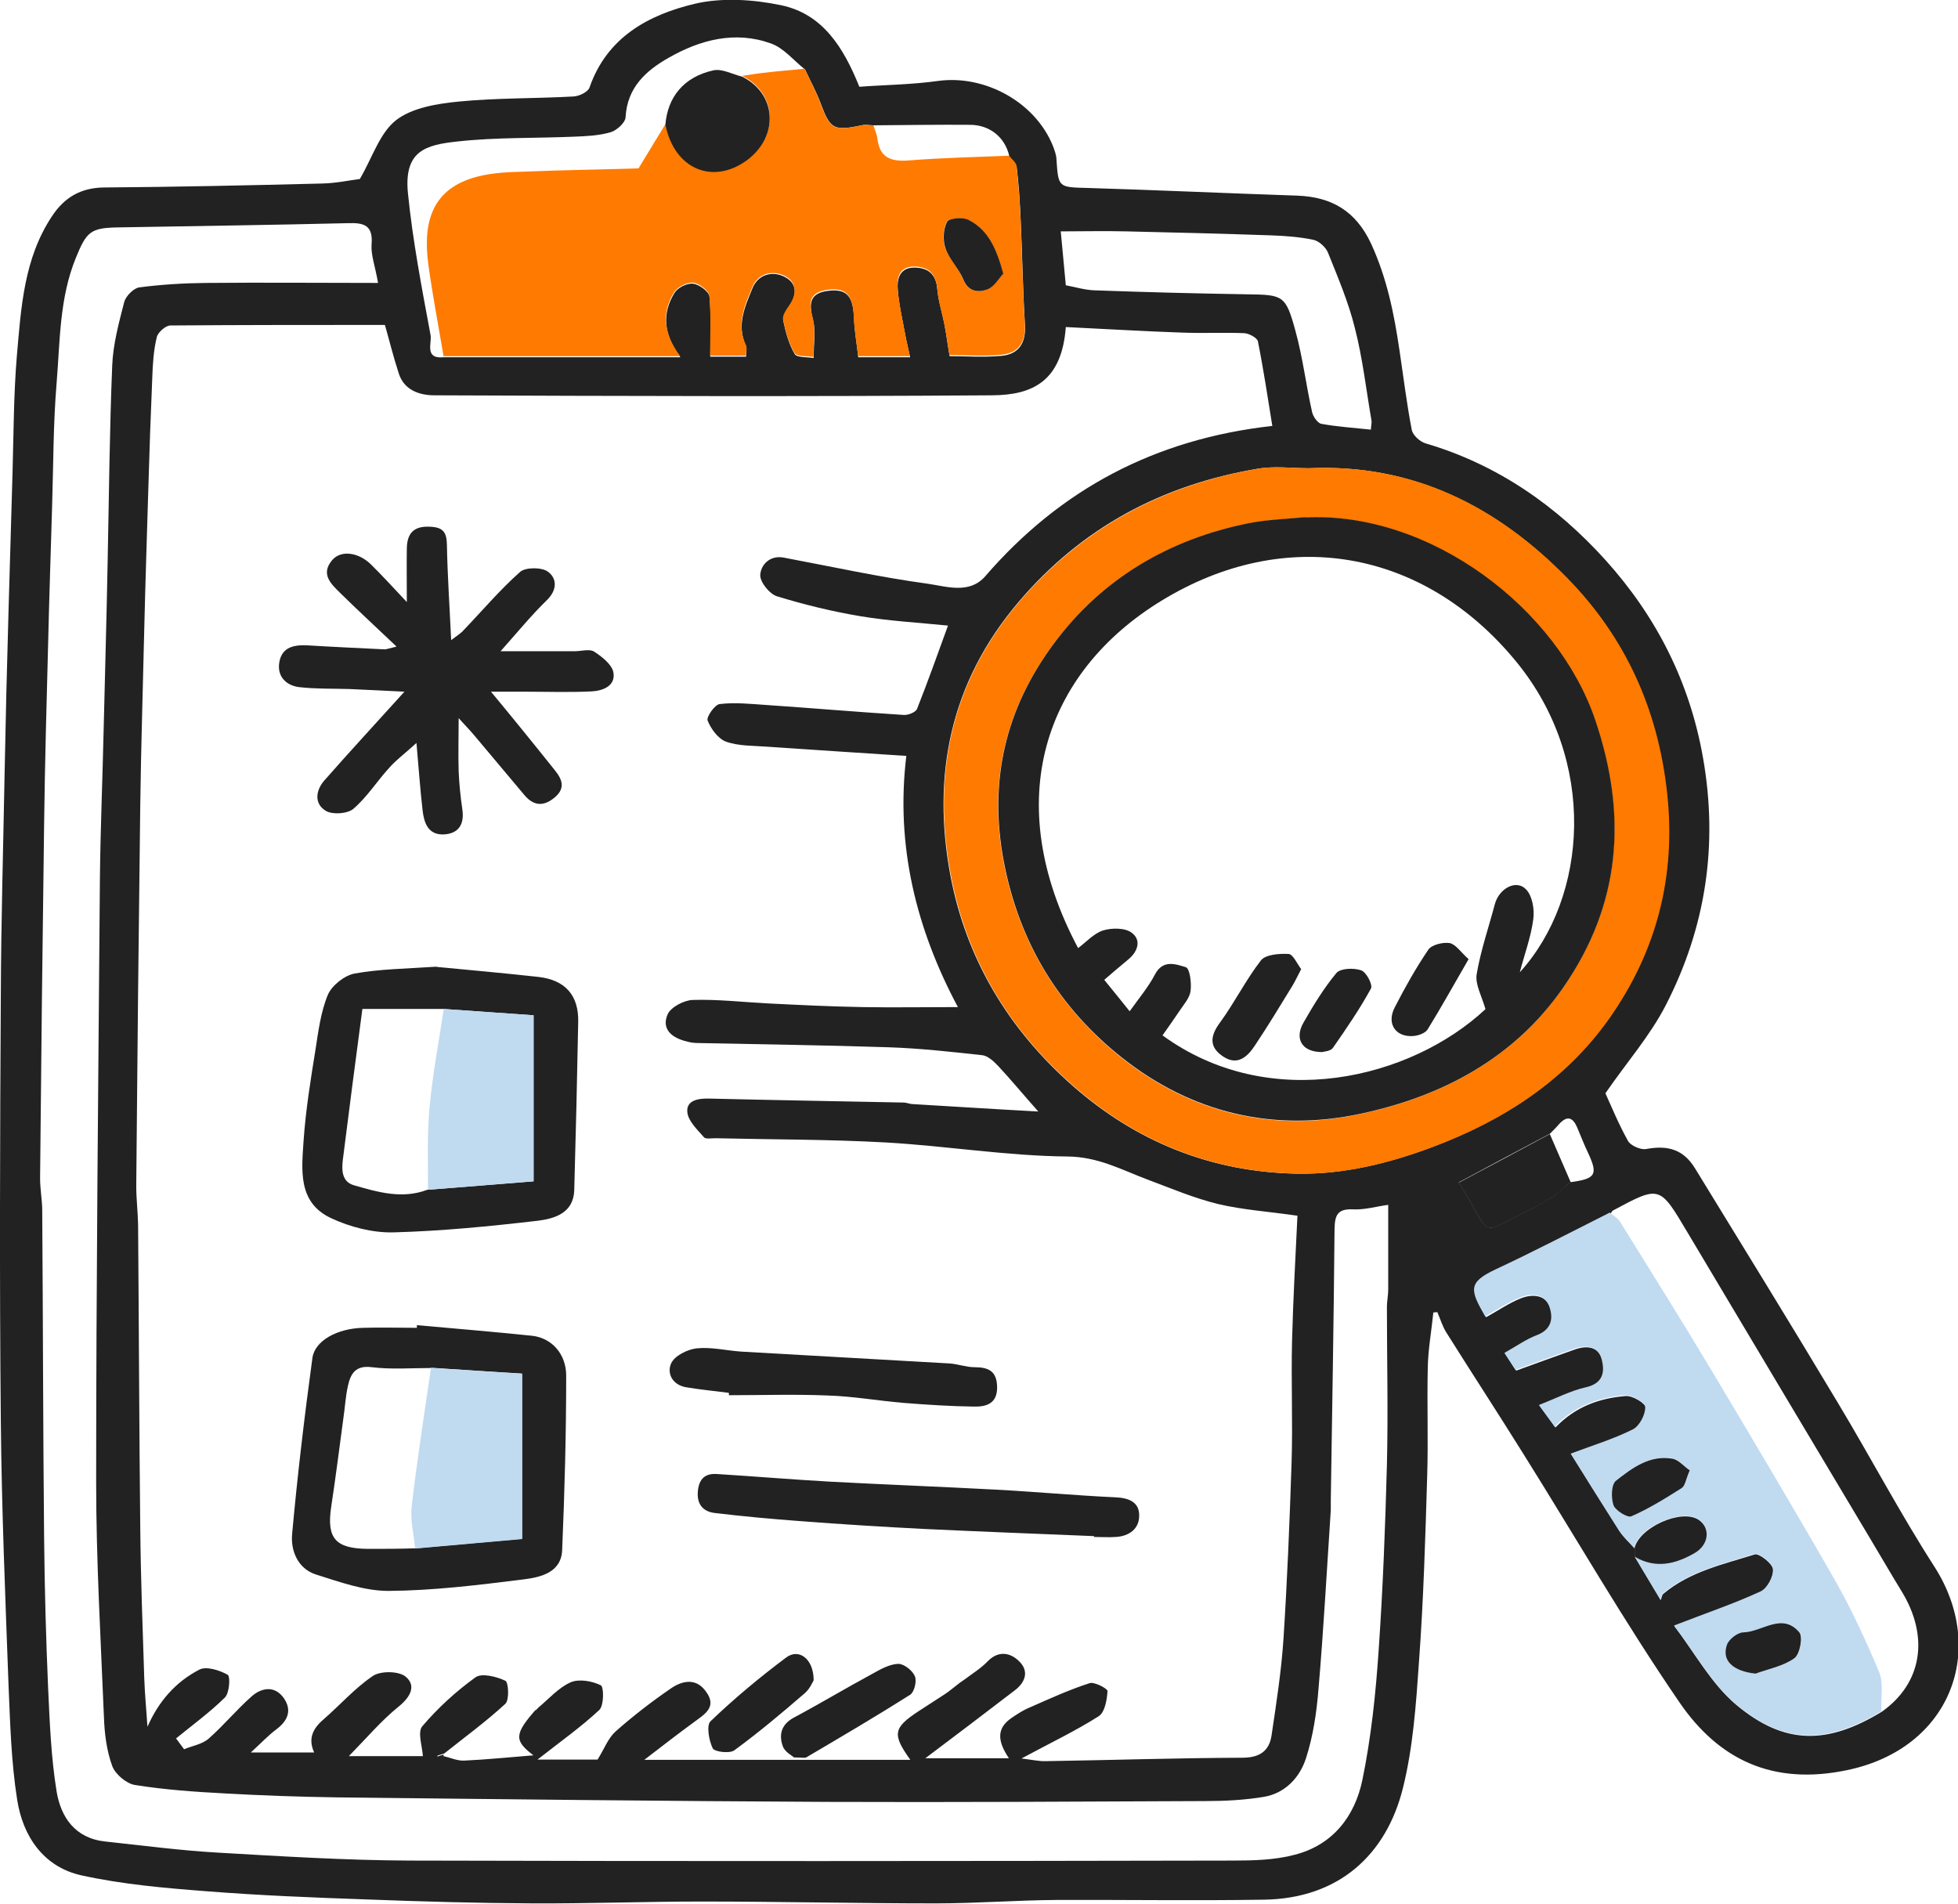 <svg width="36" height="35" viewBox="0 0 36 35" fill="none" xmlns="http://www.w3.org/2000/svg">
<g clip-path="url(#clip0_329_3295)">
<path d="M26.354 24.126C26.32 24.471 26.256 24.811 26.251 25.156C26.236 25.808 26.261 26.464 26.241 27.116C26.207 28.268 26.173 29.415 26.089 30.562C26.035 31.34 25.981 32.127 25.794 32.876C25.49 34.096 24.621 34.908 23.236 34.927C21.969 34.947 20.697 34.927 19.424 34.932C18.688 34.937 17.946 34.995 17.209 34.995C15.771 34.995 14.336 34.961 12.897 34.961C11.861 34.961 10.825 35 9.788 34.995C8.767 34.99 7.75 34.961 6.729 34.922C5.751 34.888 4.769 34.849 3.797 34.772C3.026 34.713 2.25 34.645 1.498 34.48C0.796 34.325 0.418 33.756 0.315 33.085C0.206 32.395 0.187 31.685 0.157 30.985C0.098 29.366 0.03 27.743 0.015 26.124C-0.01 23.513 0 20.903 0.015 18.297C0.02 16.951 0.059 15.6 0.084 14.253C0.103 13.242 0.128 12.236 0.157 11.225C0.182 10.374 0.206 9.518 0.231 8.668C0.251 7.958 0.251 7.248 0.31 6.543C0.388 5.659 0.437 4.754 0.958 3.972C1.184 3.631 1.483 3.452 1.911 3.447C3.247 3.437 4.587 3.408 5.923 3.374C6.184 3.369 6.444 3.311 6.616 3.291C6.847 2.897 6.979 2.45 7.279 2.212C7.578 1.979 8.04 1.906 8.438 1.867C9.135 1.799 9.843 1.813 10.54 1.774C10.648 1.77 10.81 1.692 10.839 1.609C11.159 0.686 11.92 0.272 12.78 0.068C13.28 -0.048 13.855 -0.01 14.366 0.097C15.122 0.258 15.505 0.861 15.8 1.595C16.267 1.561 16.763 1.556 17.249 1.488C18.108 1.371 19.037 1.877 19.361 2.688C19.39 2.766 19.42 2.844 19.424 2.927C19.459 3.452 19.459 3.442 20.004 3.456C21.286 3.495 22.568 3.554 23.855 3.597C24.493 3.622 24.93 3.884 25.21 4.482C25.5 5.114 25.632 5.765 25.731 6.441C25.804 6.927 25.863 7.418 25.957 7.904C25.976 8.002 26.109 8.123 26.212 8.152C27.533 8.541 28.619 9.3 29.522 10.301C30.45 11.331 31.064 12.532 31.31 13.922C31.595 15.527 31.364 17.048 30.627 18.482C30.337 19.046 29.905 19.537 29.517 20.101C29.63 20.349 29.763 20.674 29.935 20.981C29.984 21.063 30.161 21.141 30.259 21.127C30.671 21.049 30.956 21.136 31.168 21.486C32.047 22.92 32.931 24.354 33.795 25.798C34.394 26.795 34.939 27.83 35.568 28.807C36.541 30.329 35.873 32.147 33.962 32.545C32.592 32.832 31.605 32.351 30.887 31.311C29.866 29.823 28.967 28.258 28.009 26.731C27.543 25.983 27.057 25.239 26.59 24.495C26.521 24.384 26.482 24.252 26.428 24.126C26.408 24.126 26.384 24.126 26.364 24.131L26.354 24.126ZM28.884 21.734C29.345 21.671 29.385 21.593 29.193 21.185C29.124 21.039 29.065 20.888 29.002 20.738C28.923 20.548 28.82 20.5 28.668 20.665C28.614 20.728 28.555 20.786 28.496 20.845C27.936 21.141 27.381 21.438 26.821 21.739C27.499 22.813 27.12 22.716 28.23 22.186C28.348 22.128 28.466 22.06 28.574 21.982C28.682 21.904 28.781 21.812 28.879 21.729L28.884 21.734ZM30.058 28.622C30.215 28.885 30.372 29.143 30.534 29.42C30.554 29.366 30.558 29.322 30.583 29.303C31.069 28.895 31.678 28.763 32.263 28.579C32.341 28.554 32.592 28.749 32.602 28.856C32.611 28.992 32.498 29.211 32.376 29.269C31.889 29.493 31.379 29.668 30.784 29.896C31.163 30.392 31.467 30.961 31.924 31.345C32.813 32.088 33.599 32.079 34.6 31.471C35.337 30.951 35.48 30.095 34.959 29.25C34.767 28.938 34.586 28.622 34.399 28.311C33.274 26.425 32.145 24.539 31.02 22.648C30.514 21.797 30.519 21.793 29.66 22.254C29.64 22.264 29.63 22.288 29.616 22.308C28.913 22.658 28.221 23.018 27.514 23.353C26.998 23.596 27.047 23.727 27.322 24.218C27.538 24.102 27.744 23.956 27.97 23.868C28.172 23.791 28.412 23.8 28.501 24.034C28.579 24.238 28.55 24.447 28.28 24.558C28.078 24.641 27.892 24.768 27.675 24.889C27.764 25.03 27.833 25.132 27.877 25.2C28.265 25.059 28.609 24.933 28.957 24.811C29.178 24.733 29.399 24.758 29.463 25.006C29.522 25.229 29.493 25.448 29.174 25.521C28.893 25.584 28.628 25.72 28.309 25.847C28.432 26.012 28.515 26.129 28.599 26.245C28.967 25.861 29.409 25.706 29.89 25.667C30.018 25.657 30.259 25.803 30.264 25.886C30.269 26.022 30.161 26.236 30.038 26.294C29.679 26.474 29.296 26.59 28.893 26.741C29.178 27.198 29.478 27.679 29.782 28.156C29.856 28.272 29.969 28.37 30.062 28.477C30.062 28.525 30.062 28.579 30.062 28.627L30.058 28.622ZM18.555 2.863C18.477 2.528 18.206 2.3 17.843 2.295C17.249 2.29 16.654 2.3 16.06 2.304C15.987 2.304 15.913 2.285 15.844 2.304C15.323 2.411 15.265 2.377 15.083 1.886C15.004 1.677 14.896 1.483 14.803 1.279C14.592 1.113 14.41 0.88 14.169 0.797C13.516 0.564 12.878 0.729 12.298 1.06C11.876 1.298 11.532 1.609 11.502 2.154C11.498 2.256 11.341 2.397 11.227 2.431C11.011 2.494 10.781 2.504 10.555 2.513C9.843 2.543 9.121 2.523 8.413 2.601C7.819 2.664 7.426 2.776 7.5 3.549C7.588 4.424 7.755 5.294 7.917 6.164C7.942 6.305 7.799 6.606 8.158 6.568H12.509C12.195 6.145 12.171 5.761 12.401 5.386C12.46 5.289 12.632 5.202 12.745 5.216C12.858 5.231 13.035 5.362 13.045 5.454C13.079 5.814 13.059 6.179 13.059 6.558H13.717C13.717 6.48 13.737 6.412 13.717 6.363C13.536 5.984 13.698 5.634 13.835 5.299C13.939 5.046 14.194 4.978 14.415 5.085C14.651 5.197 14.665 5.415 14.513 5.634C14.459 5.712 14.386 5.814 14.4 5.892C14.444 6.106 14.503 6.324 14.611 6.509C14.651 6.577 14.847 6.563 14.96 6.582C14.96 6.305 14.999 6.086 14.95 5.887C14.882 5.62 14.862 5.406 15.191 5.352C15.564 5.294 15.687 5.435 15.702 5.853C15.711 6.096 15.756 6.334 15.78 6.568H16.733C16.699 6.407 16.664 6.271 16.64 6.135C16.591 5.868 16.527 5.6 16.507 5.333C16.488 5.119 16.547 4.91 16.831 4.92C17.087 4.929 17.214 5.061 17.234 5.323C17.254 5.542 17.327 5.761 17.367 5.979C17.401 6.154 17.421 6.329 17.46 6.548C17.75 6.548 18.079 6.572 18.408 6.543C18.737 6.514 18.865 6.3 18.845 5.974C18.806 5.328 18.796 4.681 18.766 4.035C18.752 3.714 18.732 3.393 18.693 3.072C18.683 3.004 18.604 2.946 18.555 2.883V2.863ZM9.843 31.452C9.843 31.452 9.882 31.413 9.901 31.393C10.093 31.233 10.27 31.029 10.491 30.931C10.643 30.863 10.889 30.907 11.046 30.985C11.105 31.014 11.105 31.354 11.021 31.437C10.682 31.753 10.299 32.025 9.882 32.351H10.987C11.11 32.156 11.178 31.962 11.316 31.836C11.635 31.554 11.974 31.291 12.328 31.048C12.544 30.897 12.799 30.844 12.981 31.102C13.192 31.388 12.951 31.52 12.755 31.666C12.465 31.879 12.18 32.098 11.846 32.356H16.738C16.399 31.884 16.424 31.768 16.89 31.461C17.047 31.359 17.205 31.257 17.362 31.155C17.391 31.136 17.421 31.116 17.445 31.097C17.514 31.043 17.583 30.99 17.651 30.936C17.681 30.917 17.71 30.897 17.735 30.878C17.877 30.771 18.035 30.674 18.157 30.547C18.354 30.343 18.57 30.382 18.732 30.538C18.924 30.718 18.86 30.927 18.653 31.082C18.118 31.491 17.583 31.899 17.013 32.327H18.55C18.344 32.02 18.314 31.782 18.595 31.588C18.703 31.515 18.811 31.442 18.933 31.393C19.297 31.233 19.655 31.068 20.034 30.946C20.122 30.917 20.367 31.048 20.363 31.092C20.353 31.252 20.314 31.481 20.201 31.554C19.773 31.826 19.311 32.045 18.781 32.331C18.987 32.356 19.11 32.385 19.233 32.38C20.436 32.361 21.64 32.322 22.843 32.317C23.157 32.317 23.334 32.195 23.378 31.913C23.466 31.32 23.56 30.722 23.599 30.12C23.668 29.045 23.712 27.966 23.747 26.892C23.771 26.143 23.737 25.395 23.756 24.646C23.776 23.868 23.82 23.095 23.855 22.352C23.319 22.274 22.853 22.245 22.401 22.138C21.959 22.031 21.536 21.851 21.109 21.691C20.628 21.511 20.196 21.268 19.626 21.263C18.511 21.253 17.401 21.068 16.286 21.005C15.245 20.947 14.199 20.952 13.153 20.927C13.079 20.927 12.971 20.947 12.942 20.908C12.819 20.767 12.652 20.611 12.637 20.446C12.617 20.232 12.834 20.193 13.035 20.198C14.228 20.227 15.417 20.247 16.61 20.271C16.669 20.271 16.728 20.3 16.787 20.3C17.539 20.344 18.29 20.393 19.09 20.436C18.806 20.116 18.585 19.848 18.349 19.595C18.27 19.513 18.167 19.416 18.064 19.401C17.489 19.338 16.915 19.274 16.34 19.255C15.176 19.216 14.007 19.202 12.838 19.177C12.765 19.177 12.696 19.168 12.627 19.148C12.362 19.085 12.156 18.929 12.274 18.652C12.328 18.521 12.573 18.39 12.735 18.385C13.192 18.37 13.649 18.424 14.111 18.448C14.69 18.477 15.27 18.506 15.854 18.516C16.438 18.526 17.023 18.516 17.612 18.516C16.846 17.082 16.463 15.546 16.664 13.898C15.78 13.84 14.941 13.786 14.096 13.728C13.845 13.709 13.58 13.718 13.349 13.636C13.202 13.582 13.069 13.397 13.01 13.247C12.986 13.179 13.143 12.955 13.231 12.945C13.506 12.911 13.786 12.941 14.066 12.96C14.916 13.018 15.771 13.091 16.62 13.145C16.699 13.149 16.836 13.096 16.861 13.033C17.062 12.527 17.244 12.012 17.43 11.502C16.9 11.448 16.36 11.419 15.829 11.331C15.309 11.244 14.788 11.118 14.282 10.962C14.145 10.918 13.973 10.7 13.978 10.573C13.988 10.383 14.155 10.204 14.41 10.252C15.294 10.418 16.173 10.612 17.062 10.733C17.401 10.782 17.823 10.928 18.113 10.597C19.498 8.993 21.242 8.07 23.393 7.831C23.309 7.311 23.231 6.791 23.128 6.276C23.113 6.208 22.956 6.125 22.867 6.125C22.489 6.111 22.111 6.13 21.733 6.115C21.021 6.091 20.308 6.047 19.596 6.013C19.523 7.01 18.983 7.263 18.246 7.268C14.828 7.292 11.409 7.282 7.986 7.268C7.716 7.268 7.431 7.175 7.333 6.869C7.23 6.553 7.151 6.232 7.077 5.974C5.756 5.974 4.445 5.974 3.134 5.984C3.045 5.984 2.903 6.111 2.883 6.198C2.824 6.436 2.809 6.689 2.8 6.937C2.77 7.632 2.746 8.327 2.726 9.022C2.701 9.873 2.672 10.729 2.652 11.579C2.628 12.649 2.593 13.718 2.579 14.788C2.549 17.126 2.525 19.464 2.505 21.807C2.505 22.041 2.534 22.274 2.539 22.512C2.554 24.379 2.559 26.245 2.579 28.112C2.588 29.026 2.623 29.94 2.652 30.849C2.662 31.15 2.692 31.447 2.711 31.748C2.918 31.277 3.232 30.922 3.664 30.698C3.792 30.63 4.037 30.708 4.185 30.791C4.239 30.82 4.219 31.126 4.136 31.209C3.861 31.481 3.541 31.714 3.237 31.962C3.286 32.03 3.335 32.093 3.384 32.161C3.536 32.098 3.723 32.069 3.841 31.962C4.116 31.719 4.352 31.432 4.627 31.189C4.808 31.029 5.049 30.985 5.216 31.218C5.373 31.442 5.295 31.636 5.079 31.797C4.936 31.904 4.808 32.04 4.612 32.22H5.776C5.663 31.972 5.746 31.787 5.943 31.617C6.252 31.349 6.527 31.034 6.861 30.81C7.004 30.718 7.338 30.722 7.461 30.829C7.652 30.99 7.554 31.194 7.333 31.374C7.014 31.631 6.743 31.952 6.414 32.288H7.775C7.765 32.108 7.672 31.845 7.765 31.738C8.05 31.403 8.384 31.097 8.742 30.839C8.855 30.756 9.13 30.825 9.292 30.902C9.351 30.931 9.366 31.257 9.292 31.325C8.939 31.651 8.546 31.938 8.168 32.239C8.128 32.254 8.084 32.263 8.045 32.278C8.04 32.278 8.045 32.317 8.055 32.336C8.089 32.322 8.124 32.307 8.158 32.288C8.281 32.317 8.408 32.375 8.531 32.37C8.954 32.351 9.376 32.307 9.808 32.273C9.45 32.001 9.455 31.884 9.852 31.432L9.843 31.452ZM6.95 5.197C6.896 4.886 6.817 4.686 6.832 4.492C6.861 4.142 6.694 4.093 6.4 4.103C4.99 4.137 3.581 4.156 2.166 4.181C1.665 4.19 1.591 4.259 1.395 4.74C1.091 5.484 1.105 6.266 1.041 7.039C0.978 7.793 0.982 8.551 0.958 9.309C0.933 10.16 0.904 11.015 0.884 11.866C0.855 12.96 0.825 14.054 0.811 15.152C0.781 17.32 0.757 19.493 0.737 21.661C0.737 21.851 0.771 22.036 0.776 22.225C0.791 24.243 0.791 26.26 0.811 28.282C0.82 29.196 0.845 30.11 0.884 31.019C0.914 31.661 0.938 32.307 1.041 32.939C1.12 33.411 1.38 33.8 1.94 33.858C2.628 33.931 3.315 34.023 4.008 34.062C5.182 34.13 6.355 34.203 7.529 34.208C12.573 34.222 17.617 34.218 22.661 34.208C23.044 34.208 23.442 34.198 23.805 34.101C24.508 33.921 24.91 33.391 25.048 32.73C25.21 31.947 25.294 31.14 25.348 30.343C25.426 29.211 25.47 28.068 25.5 26.931C25.524 25.963 25.5 24.996 25.5 24.029C25.5 23.922 25.524 23.815 25.524 23.708C25.524 23.197 25.524 22.687 25.524 22.152C25.308 22.181 25.092 22.245 24.881 22.235C24.586 22.22 24.542 22.347 24.537 22.599C24.523 24.262 24.493 25.924 24.468 27.587C24.468 27.645 24.468 27.709 24.468 27.767C24.395 28.861 24.336 29.959 24.242 31.053C24.208 31.481 24.144 31.918 24.012 32.327C23.899 32.677 23.634 32.968 23.241 33.036C22.887 33.095 22.524 33.114 22.16 33.114C19.837 33.124 17.514 33.138 15.191 33.129C12.19 33.114 9.194 33.08 6.198 33.046C5.506 33.036 4.818 33.012 4.126 32.973C3.576 32.944 3.021 32.905 2.48 32.818C2.323 32.793 2.117 32.618 2.063 32.468C1.96 32.186 1.921 31.87 1.911 31.568C1.852 30.129 1.768 28.691 1.768 27.252C1.768 23.547 1.808 19.843 1.837 16.139C1.847 15.225 1.886 14.311 1.906 13.402C1.93 12.381 1.96 11.356 1.979 10.335C2.004 9.129 2.014 7.929 2.063 6.723C2.078 6.329 2.186 5.936 2.284 5.552C2.313 5.445 2.456 5.299 2.559 5.284C2.967 5.231 3.374 5.206 3.787 5.202C4.828 5.192 5.874 5.202 6.945 5.202L6.95 5.197ZM24.071 8.609C23.751 8.609 23.427 8.565 23.118 8.619C21.364 8.915 19.886 9.703 18.727 11.069C17.465 12.552 17.131 14.263 17.475 16.1C17.765 17.627 18.536 18.92 19.724 19.965C20.903 21 22.278 21.549 23.845 21.579C24.699 21.593 25.534 21.389 26.335 21.088C27.636 20.597 28.776 19.863 29.576 18.73C30.45 17.491 30.809 16.11 30.642 14.579C30.475 13.043 29.876 11.725 28.81 10.631C27.523 9.314 25.976 8.522 24.061 8.609H24.071ZM25.205 7.899C25.21 7.812 25.225 7.768 25.215 7.724C25.117 7.156 25.053 6.582 24.91 6.028C24.793 5.556 24.601 5.104 24.419 4.652C24.38 4.55 24.257 4.434 24.149 4.409C23.894 4.356 23.629 4.336 23.363 4.327C22.479 4.297 21.595 4.273 20.706 4.254C20.314 4.244 19.921 4.254 19.503 4.254C19.533 4.55 19.562 4.9 19.596 5.245C19.778 5.279 19.95 5.333 20.127 5.338C21.06 5.372 21.993 5.396 22.926 5.411C23.589 5.42 23.638 5.425 23.815 6.072C23.953 6.568 24.012 7.078 24.125 7.579C24.144 7.661 24.228 7.783 24.297 7.793C24.586 7.846 24.886 7.865 25.205 7.899Z" fill="#222222"/>
<path d="M24.071 8.609C25.986 8.521 27.533 9.314 28.82 10.631C29.886 11.72 30.485 13.042 30.652 14.578C30.819 16.109 30.46 17.49 29.586 18.73C28.78 19.867 27.646 20.601 26.345 21.087C25.539 21.389 24.709 21.598 23.855 21.578C22.288 21.549 20.913 21 19.734 19.964C18.545 18.924 17.774 17.626 17.485 16.1C17.136 14.262 17.475 12.546 18.737 11.068C19.896 9.707 21.374 8.92 23.128 8.618C23.437 8.565 23.761 8.609 24.08 8.609H24.071ZM23.997 9.513C23.648 9.547 23.295 9.557 22.951 9.625C21.477 9.921 20.255 10.65 19.366 11.846C18.486 13.032 18.167 14.359 18.452 15.852C18.737 17.334 19.469 18.53 20.628 19.454C21.905 20.465 23.403 20.829 25.004 20.484C26.507 20.163 27.828 19.468 28.731 18.171C29.797 16.639 29.92 15.006 29.331 13.256C28.643 11.204 26.305 9.406 23.992 9.518L23.997 9.513Z" fill="#FF7A00"/>
<path d="M14.8 1.278C14.893 1.478 15.001 1.677 15.079 1.886C15.261 2.377 15.32 2.416 15.841 2.304C15.909 2.289 15.988 2.304 16.057 2.304C16.081 2.382 16.121 2.46 16.131 2.542C16.17 2.897 16.376 2.975 16.705 2.95C17.319 2.902 17.938 2.887 18.552 2.863C18.601 2.926 18.684 2.985 18.689 3.053C18.724 3.373 18.748 3.694 18.763 4.015C18.793 4.662 18.802 5.308 18.842 5.955C18.861 6.285 18.734 6.494 18.404 6.523C18.075 6.553 17.746 6.528 17.457 6.528C17.422 6.309 17.398 6.135 17.363 5.96C17.319 5.741 17.25 5.527 17.231 5.303C17.211 5.041 17.078 4.91 16.828 4.9C16.538 4.89 16.484 5.099 16.504 5.313C16.528 5.58 16.587 5.848 16.636 6.115C16.661 6.251 16.695 6.392 16.73 6.548H15.777C15.752 6.314 15.708 6.076 15.698 5.833C15.684 5.42 15.556 5.274 15.188 5.332C14.854 5.386 14.873 5.6 14.947 5.867C14.996 6.066 14.957 6.285 14.957 6.562C14.844 6.543 14.647 6.562 14.608 6.489C14.5 6.305 14.441 6.086 14.397 5.872C14.382 5.799 14.456 5.692 14.51 5.614C14.662 5.396 14.647 5.172 14.412 5.065C14.186 4.963 13.935 5.031 13.832 5.279C13.69 5.619 13.533 5.964 13.714 6.344C13.739 6.392 13.714 6.46 13.714 6.538H13.056C13.056 6.154 13.076 5.789 13.041 5.434C13.031 5.342 12.855 5.211 12.742 5.196C12.634 5.187 12.462 5.274 12.398 5.366C12.162 5.741 12.192 6.125 12.506 6.548C11.003 6.548 9.579 6.548 8.155 6.548C8.061 5.989 7.953 5.425 7.875 4.861C7.767 4.044 7.968 3.466 8.759 3.252C9.044 3.174 9.353 3.164 9.653 3.155C10.384 3.125 11.121 3.116 11.74 3.096C11.946 2.761 12.088 2.518 12.236 2.28C12.403 3.106 13.125 3.393 13.749 2.921C14.323 2.489 14.284 1.711 13.645 1.395C13.783 1.375 13.921 1.351 14.058 1.337C14.303 1.307 14.554 1.288 14.8 1.264V1.278ZM18.444 5.036C18.321 4.584 18.174 4.234 17.81 4.044C17.702 3.991 17.447 4.015 17.407 4.078C17.339 4.21 17.329 4.414 17.378 4.559C17.452 4.764 17.628 4.934 17.707 5.138C17.8 5.371 17.987 5.376 18.144 5.323C18.267 5.279 18.355 5.123 18.439 5.036H18.444Z" fill="#FF7A00"/>
<path d="M34.595 31.461C33.588 32.069 32.803 32.078 31.919 31.335C31.462 30.951 31.157 30.382 30.779 29.886C31.368 29.658 31.884 29.483 32.37 29.259C32.493 29.201 32.611 28.982 32.596 28.846C32.586 28.739 32.341 28.544 32.257 28.569C31.678 28.758 31.064 28.885 30.578 29.293C30.553 29.312 30.548 29.356 30.529 29.41C30.362 29.133 30.204 28.875 30.052 28.612C30.435 28.836 30.799 28.748 31.152 28.544C31.418 28.394 31.452 28.083 31.226 27.932C30.912 27.728 30.126 28.078 30.047 28.462C29.954 28.355 29.846 28.258 29.767 28.141C29.463 27.665 29.163 27.183 28.878 26.726C29.276 26.576 29.664 26.459 30.023 26.279C30.145 26.216 30.253 26.007 30.249 25.871C30.249 25.788 30.003 25.642 29.875 25.652C29.399 25.691 28.952 25.846 28.584 26.23C28.5 26.114 28.417 26.002 28.294 25.832C28.618 25.706 28.878 25.569 29.158 25.506C29.483 25.433 29.507 25.215 29.448 24.991C29.384 24.748 29.163 24.724 28.942 24.796C28.598 24.918 28.255 25.044 27.862 25.185C27.817 25.117 27.749 25.01 27.66 24.874C27.877 24.753 28.058 24.621 28.265 24.544C28.535 24.437 28.559 24.228 28.485 24.019C28.397 23.785 28.156 23.771 27.955 23.853C27.729 23.941 27.523 24.082 27.307 24.203C27.027 23.717 26.983 23.581 27.498 23.338C28.206 23.008 28.903 22.643 29.6 22.293C29.664 22.351 29.743 22.395 29.787 22.463C30.357 23.382 30.936 24.305 31.491 25.234C32.248 26.503 33.004 27.771 33.736 29.05C34.045 29.594 34.31 30.168 34.551 30.746C34.634 30.951 34.58 31.213 34.59 31.451L34.595 31.461ZM31.069 27.028C30.956 26.95 30.863 26.833 30.75 26.814C30.332 26.741 30.013 26.984 29.718 27.212C29.63 27.28 29.62 27.528 29.664 27.665C29.699 27.767 29.92 27.903 29.993 27.873C30.317 27.733 30.622 27.543 30.922 27.353C30.985 27.314 31 27.193 31.069 27.028ZM32.282 30.771C32.523 30.683 32.793 30.635 32.994 30.489C33.097 30.416 33.156 30.095 33.087 30.012C32.778 29.633 32.41 30.003 32.061 30.012C31.953 30.012 31.796 30.139 31.756 30.241C31.653 30.533 31.869 30.727 32.282 30.771Z" fill="#C0DAF0"/>
<path d="M28.878 21.734C28.775 21.822 28.682 21.914 28.574 21.987C28.466 22.065 28.353 22.133 28.23 22.191C27.12 22.721 27.498 22.818 26.82 21.744C27.38 21.448 27.935 21.151 28.495 20.85C28.623 21.146 28.75 21.438 28.878 21.734Z" fill="#222222"/>
<path d="M30.051 28.472C30.129 28.088 30.91 27.733 31.23 27.942C31.455 28.093 31.421 28.404 31.156 28.555C30.802 28.759 30.439 28.846 30.056 28.622C30.056 28.574 30.056 28.52 30.056 28.472H30.051Z" fill="#222222"/>
<path d="M8.159 32.254C8.159 32.254 8.154 32.288 8.149 32.307C8.115 32.322 8.08 32.337 8.046 32.356C8.046 32.337 8.031 32.298 8.036 32.298C8.075 32.283 8.12 32.269 8.159 32.259V32.254Z" fill="#222222"/>
<path d="M17.656 30.941C17.686 30.922 17.715 30.902 17.74 30.883C17.71 30.902 17.681 30.922 17.656 30.941Z" fill="#222222"/>
<path d="M17.363 31.16C17.393 31.14 17.422 31.121 17.447 31.102C17.417 31.121 17.388 31.14 17.363 31.16Z" fill="#222222"/>
<path d="M9.844 31.447C9.844 31.447 9.883 31.408 9.903 31.389C9.883 31.408 9.863 31.428 9.844 31.447Z" fill="#222222"/>
<path d="M7.289 11.886C6.906 11.521 6.577 11.22 6.257 10.904C6.09 10.739 5.889 10.559 6.105 10.301C6.267 10.107 6.596 10.15 6.832 10.389C7.028 10.583 7.215 10.787 7.48 11.069C7.48 10.67 7.475 10.379 7.48 10.082C7.485 9.815 7.598 9.669 7.903 9.684C8.148 9.693 8.212 9.786 8.217 10.014C8.227 10.578 8.266 11.137 8.295 11.769C8.404 11.686 8.477 11.643 8.531 11.579C8.875 11.22 9.194 10.841 9.563 10.515C9.661 10.427 9.96 10.427 10.073 10.51C10.24 10.632 10.25 10.841 10.059 11.03C9.774 11.307 9.523 11.614 9.204 11.973C9.69 11.973 10.132 11.973 10.569 11.973C10.692 11.973 10.844 11.925 10.928 11.983C11.07 12.075 11.247 12.216 11.277 12.357C11.326 12.61 11.085 12.702 10.874 12.712C10.461 12.732 10.044 12.717 9.626 12.717C9.455 12.717 9.288 12.717 9.027 12.717C9.253 12.989 9.435 13.213 9.617 13.436C9.813 13.675 10.005 13.918 10.201 14.161C10.348 14.341 10.398 14.506 10.181 14.676C9.98 14.836 9.803 14.807 9.646 14.623C9.337 14.258 9.032 13.889 8.723 13.524C8.634 13.417 8.536 13.32 8.433 13.203C8.433 13.558 8.423 13.869 8.433 14.18C8.443 14.418 8.467 14.652 8.502 14.89C8.541 15.177 8.413 15.337 8.138 15.342C7.863 15.342 7.795 15.114 7.77 14.9C7.726 14.525 7.701 14.146 7.657 13.66C7.456 13.845 7.289 13.966 7.156 14.117C6.93 14.365 6.748 14.656 6.498 14.87C6.39 14.963 6.115 14.982 5.992 14.909C5.771 14.778 5.805 14.53 5.963 14.35C6.424 13.825 6.896 13.315 7.436 12.717C7.053 12.697 6.734 12.683 6.414 12.668C6.11 12.659 5.805 12.668 5.506 12.634C5.255 12.605 5.088 12.43 5.137 12.168C5.187 11.891 5.417 11.852 5.663 11.866C6.134 11.895 6.601 11.915 7.073 11.939C7.102 11.939 7.136 11.925 7.279 11.891L7.289 11.886Z" fill="#222222"/>
<path d="M8.028 17.777C8.588 17.831 9.246 17.889 9.905 17.962C10.396 18.02 10.641 18.302 10.631 18.788C10.612 19.819 10.587 20.854 10.558 21.885C10.543 22.303 10.199 22.405 9.89 22.444C9.011 22.546 8.122 22.634 7.238 22.658C6.855 22.668 6.437 22.561 6.084 22.395C5.465 22.104 5.548 21.496 5.583 20.956C5.622 20.407 5.71 19.858 5.799 19.309C5.853 18.963 5.897 18.604 6.029 18.288C6.103 18.118 6.334 17.933 6.521 17.899C6.977 17.816 7.454 17.811 8.028 17.773V17.777ZM7.861 21.875C8.515 21.822 9.168 21.773 9.806 21.72V18.667C9.242 18.628 8.696 18.589 8.146 18.55H6.663C6.535 19.518 6.417 20.412 6.305 21.311C6.28 21.506 6.28 21.729 6.511 21.793C6.948 21.919 7.395 22.05 7.857 21.875H7.861Z" fill="#222222"/>
<path d="M7.665 24.364C8.372 24.427 9.074 24.486 9.782 24.559C10.14 24.598 10.41 24.889 10.41 25.293C10.41 26.362 10.381 27.432 10.336 28.501C10.317 28.924 9.924 29.002 9.605 29.041C8.785 29.143 7.959 29.245 7.139 29.25C6.697 29.25 6.24 29.084 5.808 28.948C5.474 28.841 5.342 28.506 5.371 28.204C5.469 27.125 5.597 26.046 5.744 24.967C5.789 24.646 6.206 24.423 6.678 24.413C7.007 24.403 7.336 24.413 7.665 24.413C7.665 24.398 7.665 24.379 7.665 24.364ZM7.925 25.152C7.562 25.152 7.193 25.181 6.835 25.137C6.535 25.098 6.447 25.259 6.398 25.477C6.353 25.672 6.344 25.871 6.314 26.07C6.24 26.62 6.172 27.164 6.088 27.714C6.005 28.282 6.167 28.472 6.761 28.477C7.051 28.477 7.346 28.477 7.635 28.467C8.293 28.409 8.952 28.35 9.6 28.292V25.254C9.04 25.22 8.485 25.186 7.93 25.147L7.925 25.152Z" fill="#222222"/>
<path d="M20.12 28.243C19.084 28.2 18.047 28.161 17.011 28.112C16.24 28.073 15.474 28.025 14.703 27.966C14.177 27.927 13.652 27.879 13.131 27.816C12.915 27.786 12.807 27.645 12.832 27.407C12.856 27.184 12.969 27.086 13.185 27.101C13.883 27.145 14.575 27.203 15.273 27.242C16.284 27.296 17.296 27.334 18.308 27.388C19.04 27.427 19.771 27.495 20.503 27.529C20.753 27.538 20.95 27.616 20.945 27.869C20.945 28.107 20.763 28.243 20.518 28.258C20.385 28.268 20.248 28.258 20.115 28.258C20.115 28.253 20.115 28.248 20.115 28.243H20.12Z" fill="#222222"/>
<path d="M13.397 25.608C13.137 25.574 12.877 25.55 12.617 25.506C12.356 25.462 12.258 25.243 12.341 25.064C12.405 24.927 12.636 24.811 12.803 24.791C13.073 24.762 13.348 24.83 13.623 24.85C14.9 24.923 16.177 24.995 17.459 25.068C17.611 25.078 17.764 25.137 17.916 25.137C18.176 25.137 18.328 25.209 18.333 25.501C18.338 25.807 18.132 25.866 17.911 25.861C17.479 25.856 17.042 25.827 16.61 25.793C16.143 25.754 15.681 25.671 15.215 25.657C14.611 25.632 14.007 25.652 13.402 25.652V25.613L13.397 25.608Z" fill="#222222"/>
<path d="M14.606 32.316C14.567 32.282 14.424 32.21 14.39 32.098C14.321 31.898 14.36 31.709 14.591 31.582C15.082 31.32 15.559 31.033 16.045 30.771C16.192 30.688 16.359 30.596 16.517 30.591C16.62 30.591 16.777 30.712 16.821 30.819C16.86 30.907 16.811 31.111 16.733 31.16C16.104 31.558 15.466 31.933 14.822 32.312C14.797 32.326 14.748 32.312 14.606 32.312V32.316Z" fill="#222222"/>
<path d="M14.96 30.893C14.94 30.927 14.891 31.048 14.802 31.126C14.38 31.491 13.953 31.85 13.501 32.181C13.417 32.244 13.133 32.21 13.103 32.142C13.034 31.996 12.985 31.724 13.064 31.646C13.501 31.228 13.967 30.839 14.454 30.475C14.684 30.3 14.96 30.494 14.96 30.893Z" fill="#222222"/>
<path d="M23.997 9.513C26.31 9.401 28.648 11.2 29.335 13.251C29.925 15.001 29.802 16.634 28.736 18.166C27.832 19.463 26.511 20.159 25.009 20.479C23.407 20.82 21.91 20.46 20.633 19.449C19.473 18.53 18.742 17.334 18.457 15.847C18.172 14.354 18.491 13.027 19.37 11.841C20.254 10.645 21.482 9.916 22.956 9.62C23.299 9.552 23.653 9.542 24.002 9.508L23.997 9.513ZM27.95 17.869C29.193 16.493 29.38 13.985 27.867 12.152C26.163 10.086 23.628 9.659 21.364 11.039C19.208 12.352 18.378 14.719 19.822 17.431C19.974 17.32 20.112 17.159 20.284 17.106C20.446 17.057 20.696 17.057 20.814 17.154C20.986 17.286 20.922 17.495 20.745 17.64C20.578 17.777 20.416 17.918 20.303 18.015C20.485 18.238 20.618 18.404 20.77 18.593C20.947 18.345 21.119 18.141 21.237 17.913C21.384 17.636 21.62 17.728 21.801 17.782C21.875 17.801 21.91 18.068 21.89 18.219C21.875 18.345 21.767 18.467 21.688 18.584C21.585 18.739 21.477 18.89 21.374 19.036C23.349 20.475 25.942 19.833 27.312 18.554C27.243 18.311 27.12 18.098 27.15 17.913C27.224 17.475 27.371 17.052 27.484 16.625C27.562 16.333 27.882 16.158 28.063 16.357C28.176 16.479 28.216 16.727 28.191 16.902C28.147 17.232 28.029 17.548 27.945 17.869H27.95Z" fill="#222222"/>
<path d="M12.234 2.294C12.274 1.789 12.568 1.414 13.118 1.293C13.276 1.259 13.467 1.366 13.644 1.409C14.282 1.725 14.322 2.498 13.747 2.936C13.118 3.407 12.401 3.12 12.234 2.294Z" fill="#222222"/>
<path d="M18.443 5.036C18.36 5.124 18.276 5.279 18.148 5.323C17.991 5.377 17.805 5.372 17.711 5.138C17.628 4.934 17.451 4.769 17.382 4.56C17.333 4.414 17.343 4.21 17.412 4.079C17.446 4.011 17.706 3.986 17.814 4.045C18.178 4.234 18.325 4.584 18.448 5.036H18.443Z" fill="#222222"/>
<path d="M31.068 27.033C30.995 27.198 30.985 27.315 30.921 27.358C30.621 27.548 30.317 27.738 29.993 27.879C29.924 27.908 29.698 27.772 29.664 27.669C29.619 27.533 29.624 27.285 29.718 27.218C30.012 26.989 30.332 26.746 30.749 26.819C30.862 26.838 30.955 26.955 31.068 27.033Z" fill="#222222"/>
<path d="M32.278 30.771C31.865 30.727 31.649 30.532 31.752 30.241C31.787 30.139 31.948 30.012 32.057 30.012C32.4 30.003 32.769 29.638 33.083 30.012C33.152 30.1 33.093 30.416 32.99 30.489C32.788 30.634 32.518 30.683 32.278 30.771Z" fill="#222222"/>
<path d="M8.154 18.55C8.704 18.589 9.249 18.628 9.814 18.666V21.719C9.171 21.773 8.517 21.821 7.869 21.875C7.874 21.369 7.849 20.859 7.899 20.353C7.953 19.75 8.07 19.148 8.159 18.55H8.154Z" fill="#C0DAF0"/>
<path d="M7.928 25.151C8.483 25.185 9.038 25.219 9.598 25.258V28.297C8.95 28.355 8.292 28.413 7.634 28.471C7.609 28.214 7.54 27.947 7.57 27.694C7.668 26.843 7.801 26.002 7.923 25.156L7.928 25.151Z" fill="#C0DAF0"/>
<path d="M23.922 17.821C23.858 17.943 23.814 18.04 23.76 18.128C23.534 18.497 23.308 18.871 23.067 19.231C22.935 19.43 22.753 19.596 22.497 19.43C22.232 19.26 22.242 19.056 22.429 18.803C22.699 18.434 22.905 18.016 23.185 17.656C23.269 17.549 23.524 17.53 23.691 17.539C23.774 17.544 23.848 17.719 23.922 17.816V17.821Z" fill="#222222"/>
<path d="M26.998 17.641C26.728 18.107 26.497 18.525 26.247 18.929C26.207 18.992 26.089 19.036 26.006 19.046C25.672 19.084 25.485 18.832 25.642 18.525C25.829 18.161 26.03 17.801 26.261 17.461C26.325 17.368 26.531 17.32 26.654 17.339C26.767 17.363 26.86 17.509 27.003 17.636L26.998 17.641Z" fill="#222222"/>
<path d="M24.307 19.343C23.933 19.343 23.796 19.095 23.968 18.798C24.149 18.482 24.341 18.166 24.572 17.889C24.646 17.802 24.891 17.792 25.029 17.841C25.122 17.875 25.245 18.108 25.206 18.176C24.999 18.555 24.754 18.91 24.508 19.265C24.464 19.328 24.341 19.333 24.307 19.343Z" fill="#222222"/>
</g>
<defs>
<clipPath id="clip0_329_3295">
<rect width="36" height="35" fill="white"/>
</clipPath>
</defs>
</svg>
